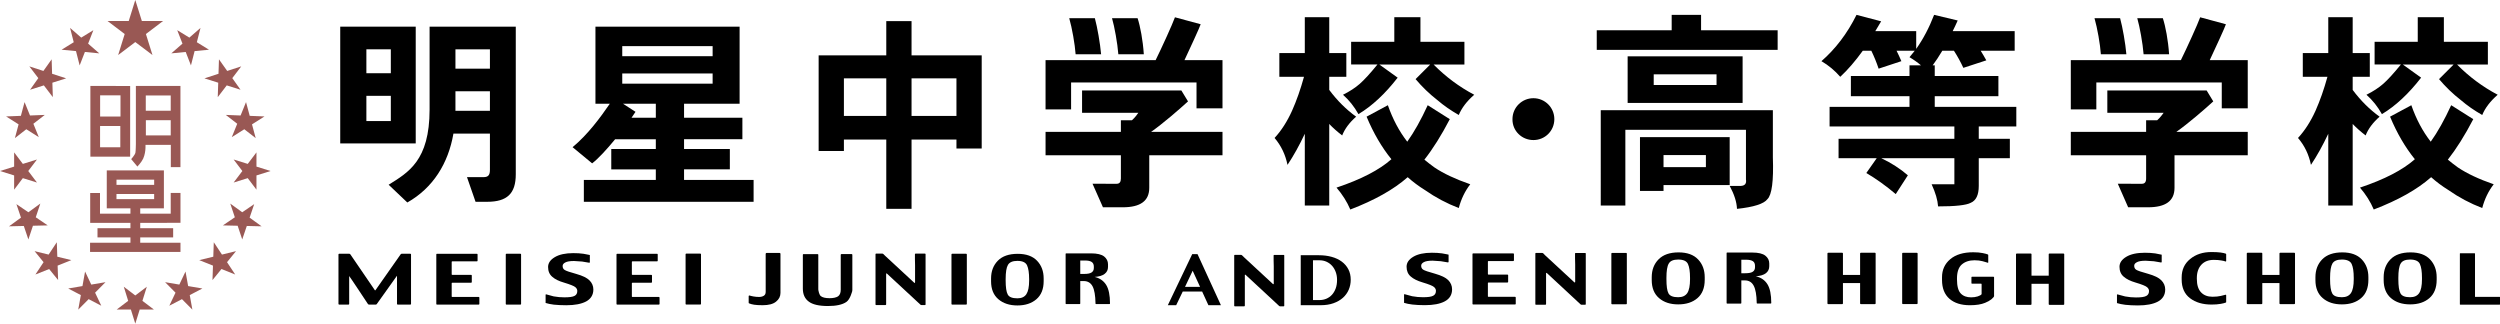 <?xml version="1.0" encoding="utf-8"?>
<!-- Generator: Adobe Illustrator 15.1.0, SVG Export Plug-In . SVG Version: 6.00 Build 0)  -->
<!DOCTYPE svg PUBLIC "-//W3C//DTD SVG 1.1//EN" "http://www.w3.org/Graphics/SVG/1.1/DTD/svg11.dtd">
<svg version="1.1" id="レイヤー_1" xmlns="http://www.w3.org/2000/svg" xmlns:xlink="http://www.w3.org/1999/xlink" x="0px"
	 y="0px" width="336.775px" height="43.604px" viewBox="0 0 336.775 43.604" enable-background="new 0 0 336.775 43.604"
	 xml:space="preserve">
<polygon fill="#995854" points="-38.096,483.417 -38.096,485.333 -40,485.927 -38.096,486.521 -38.096,488.438 -36.922,486.888 
	-35.019,487.481 -36.195,485.927 -35.019,484.376 -36.922,484.97 "/>
<polygon fill="#995854" points="-36.691,476.644 -36.691,476.644 -37.188,478.497 -39.178,478.575 -37.496,479.644 -37.993,481.497 
	-36.457,480.3 -34.773,481.366 -35.504,479.562 -33.966,478.368 -35.958,478.448 "/>
<polygon fill="#995854" points="-33.043,470.882 -33.043,470.882 -34.154,472.446 -36.048,471.831 -34.839,473.415 -35.951,474.979 
	-34.092,474.392 -32.883,475.978 -32.944,474.03 -31.088,473.444 -32.982,472.827 "/>
<polygon fill="#995854" points="-27.423,466.954 -27.423,466.954 -29.058,467.958 -30.559,466.649 -30.067,468.579 -31.7,469.587 
	-31.7,469.587 -29.763,469.774 -29.27,471.704 -28.564,469.89 -26.628,470.077 -28.129,468.769 "/>
<polygon fill="#995854" points="-37.79,490.39 -37.79,490.39 -37.174,492.208 -38.786,493.378 -36.793,493.329 -36.178,495.147 
	-35.563,493.3 -33.571,493.253 -35.183,492.159 -34.567,490.312 -36.178,491.483 "/>
<polygon fill="#995854" points="-35.341,496.722 -35.341,496.722 -34.13,498.21 -35.231,499.87 -33.381,499.13 -32.171,500.618 
	-32.238,498.671 -30.39,497.931 -32.28,497.472 -32.348,495.522 -33.449,497.185 "/>
<polygon fill="#995854" points="-30.812,501.753 -30.812,501.753 -29.109,502.642 -29.461,504.601 -28.058,503.188 -26.355,504.075 
	-27.19,502.315 -25.787,500.901 -27.706,501.228 -28.539,499.468 -28.891,501.427 "/>
<polygon fill="#995854" points="-19.263,504.591 -21.181,504.591 -21.775,506.495 -22.367,504.591 -24.285,504.591 -22.733,503.417 
	-23.325,501.515 -21.775,502.69 -20.222,501.515 -20.815,503.417 "/>
<polygon fill="#995854" points="-5.452,483.417 -5.452,485.333 -3.549,485.927 -5.452,486.521 -5.452,488.438 -6.627,486.888 
	-8.529,487.481 -7.353,485.927 -8.529,484.376 -6.627,484.97 "/>
<polygon fill="#995854" points="-6.858,476.644 -6.858,476.644 -6.361,478.497 -4.371,478.575 -6.052,479.644 -5.555,481.497 
	-7.091,480.3 -8.775,481.366 -8.043,479.562 -9.582,478.368 -7.589,478.448 "/>
<polygon fill="#995854" points="-10.504,470.882 -10.504,470.882 -9.394,472.446 -7.5,471.831 -8.708,473.415 -7.598,474.979 
	-9.455,474.392 -10.666,475.978 -10.603,474.03 -12.459,473.444 -10.566,472.827 "/>
<polygon fill="#995854" points="-16.125,466.954 -16.125,466.954 -14.49,467.958 -12.989,466.649 -13.482,468.579 -11.848,469.587 
	-11.848,469.587 -13.786,469.774 -14.277,471.704 -14.983,469.89 -16.921,470.077 -15.419,468.769 "/>
<polygon fill="#995854" points="-5.758,490.39 -5.758,490.39 -6.373,492.208 -4.762,493.378 -6.753,493.329 -7.369,495.147 
	-7.985,493.3 -9.976,493.253 -8.364,492.159 -8.983,490.312 -7.37,491.483 "/>
<polygon fill="#995854" points="-8.207,496.722 -8.207,496.722 -9.417,498.21 -8.316,499.87 -10.165,499.13 -11.376,500.618 
	-11.31,498.671 -13.16,497.931 -11.268,497.472 -11.2,495.522 -10.099,497.185 "/>
<polygon fill="#995854" points="-12.736,501.753 -12.736,501.753 -14.439,502.642 -14.086,504.601 -15.489,503.188 -17.192,504.075 
	-16.357,502.315 -17.762,500.901 -15.843,501.228 -15.009,499.468 -14.656,501.427 "/>
<polygon fill="#995854" points="-18.034,465.72 -20.891,465.72 -21.775,462.89 -22.658,465.72 -25.515,465.72 -23.203,467.472 
	-24.085,470.306 -21.775,468.556 -19.46,470.306 -20.345,467.472 "/>
<path fill-rule="evenodd" clip-rule="evenodd" fill="#995854" d="M-27.825,474.468v9.525h5.358v-9.521L-27.825,474.468z
	 M-26.512,475.735h2.743v2.855h-2.743V475.735z M-26.519,479.866h2.726v2.861h-2.726V479.866z M-15.693,474.468v10.939h-1.296
	v-3.004h-3.413c0,0,0.014,0.064,0,0.424c-0.011,0.357-0.087,0.936-0.307,1.424c-0.22,0.486-0.783,1.076-0.783,1.076l-0.834-1
	c0,0,0.5-0.564,0.566-0.859c0.049-0.23,0.063-1.168,0.063-1.168v-7.832H-15.693z M-20.362,475.749h3.36v2.059h-3.36V475.749z
	 M-20.35,479.081h3.348v2.051h-3.348V479.081z M-25.617,485.849h7.695v5.105h-3.188v0.719h4.107v-2.791h1.315v4.027h-5.422v0.723
	h4.436v1.24h-4.436v0.717h5.422v1.238h-12.18v-1.238h5.441v-0.717h-4.439v-1.24h4.437v-0.719h-5.42v-4.023h1.32v2.785h4.1v-0.723
	h-3.188V485.849z M-19.232,487.79h-5.076v-0.695h5.076V487.79z M-19.235,489.716h-5.074v-0.689h5.074V489.716z"/>
<path d="M15.281,497.075h-1.169c-0.059,0-0.114,0.031-0.139,0.072l-3.398,4.84c-0.008,0.016-0.023,0.016-0.035,0.016
	c-0.01,0-0.028,0-0.041-0.016l-3.307-4.84c-0.03-0.041-0.087-0.072-0.138-0.072H5.691c-0.056,0-0.096,0.037-0.096,0.088v6.666
	c0,0.051,0.04,0.096,0.096,0.096h1.255c0.05,0,0.092-0.045,0.092-0.096v-3.756c0.028-0.008,2.534,3.783,2.534,3.783
	c0.032,0.031,0.097,0.068,0.141,0.068h0.899c0.05,0,0.11-0.027,0.14-0.068l2.708-3.797c0.02-0.012,0.021-0.008,0.021,0.014v3.756
	c0,0.051,0.042,0.096,0.098,0.096h1.702c0.054,0,0.089-0.045,0.089-0.096v-6.666C15.37,497.112,15.334,497.075,15.281,497.075"/>
<path d="M24.488,502.894h-3.574c-0.041,0-0.067-0.037-0.067-0.068v-1.781c0-0.033,0.026-0.066,0.067-0.066h2.551
	c0.049,0,0.09-0.045,0.09-0.094v-0.879c0-0.051-0.041-0.09-0.09-0.09h-2.551c-0.041,0-0.067-0.035-0.067-0.072v-1.674
	c0-0.035,0.026-0.072,0.067-0.072h3.33c0.047,0,0.09-0.041,0.09-0.086v-0.846c0-0.053-0.043-0.09-0.09-0.09h-5.383
	c-0.047,0-0.086,0.037-0.086,0.09v6.666c0,0.049,0.039,0.094,0.086,0.094h5.627c0.056,0,0.088-0.045,0.088-0.094v-0.842
	C24.576,502.935,24.544,502.894,24.488,502.894"/>
<path d="M30.111,497.075h-1.892c-0.052,0-0.087,0.037-0.087,0.088v6.666c0,0.051,0.035,0.096,0.087,0.096h1.892
	c0.046,0,0.084-0.045,0.084-0.096v-6.666C30.195,497.112,30.157,497.075,30.111,497.075"/>
<path d="M37.646,499.798c-0.868-0.236-1.41-0.424-1.584-0.545c-0.184-0.115-0.27-0.295-0.27-0.529c0-0.201,0.118-0.354,0.363-0.48
	c0.242-0.131,0.623-0.193,1.17-0.193l1.09,0.072l0.948,0.16c0.023,0.002,0.049,0,0.07-0.016c0.019-0.006,0.025-0.035,0.025-0.057
	v-0.965c0,0-0.057-0.012-0.128-0.027c-0.098-0.018-0.213-0.041-0.359-0.07c-0.201-0.041-0.38-0.072-0.38-0.072
	c-0.408-0.061-0.862-0.086-1.377-0.086c-1.048,0-1.888,0.184-2.48,0.543c-0.611,0.361-0.902,0.807-0.902,1.328
	c0,0.557,0.187,0.996,0.563,1.316c0.369,0.326,0.899,0.586,1.572,0.779c0.846,0.256,1.358,0.461,1.535,0.615
	c0.181,0.152,0.264,0.324,0.264,0.516c0,0.316-0.121,0.535-0.366,0.658c-0.248,0.137-0.698,0.199-1.375,0.199
	c-0.46,0-0.946-0.037-1.442-0.129l-0.995-0.271c-0.027-0.008-0.053-0.008-0.069,0.008c-0.017,0.008-0.021,0.039-0.021,0.059v1.092
	c0.3,0.094,0.677,0.174,1.114,0.229c0.467,0.045,1.018,0.08,1.669,0.08c1.139,0,2.036-0.172,2.677-0.512
	c0.636-0.348,0.973-0.889,0.973-1.613c0-0.469-0.18-0.893-0.53-1.234C39.058,500.31,38.482,500.036,37.646,499.798"/>
<path d="M48.755,502.894h-3.57c-0.038,0-0.067-0.037-0.067-0.068v-1.781c0-0.033,0.029-0.066,0.067-0.066h2.552
	c0.051,0,0.093-0.045,0.093-0.094v-0.879c0-0.051-0.042-0.09-0.093-0.09h-2.552c-0.044,0-0.067-0.035-0.067-0.072v-1.674
	c0-0.031,0.029-0.072,0.067-0.072h3.328c0.045,0,0.089-0.041,0.089-0.086v-0.846c0-0.053-0.044-0.09-0.089-0.09h-5.374
	c-0.053,0-0.09,0.037-0.09,0.09v6.666c0,0.049,0.037,0.094,0.09,0.094h5.616c0.054,0,0.094-0.045,0.094-0.094v-0.842
	C48.849,502.935,48.809,502.894,48.755,502.894"/>
<path d="M65.138,497.091v-0.01v-0.027h-0.003c-0.018-0.053-0.069-0.094-0.125-0.094h-1.734c-0.061,0-0.106,0.041-0.122,0.094h-0.008
	v0.027c0,0.004-0.002,0.008-0.002,0.008v2.654c0,0.004,0.002,0.006,0.002,0.01v2.461c0,0.244-0.09,0.42-0.263,0.523
	c-0.177,0.105-0.385,0.156-0.631,0.156c-0.247,0-0.5-0.023-0.752-0.068c-0.252-0.043-0.381-0.082-0.537-0.127
	c0,0-0.012-0.006-0.015-0.006c-0.053,0-0.093,0.041-0.093,0.09v0.895c0,0.045,0.029,0.076,0.071,0.084
	c0.174,0.076,0.392,0.133,0.673,0.18c0.286,0.043,0.665,0.064,1.144,0.064c0.802,0,1.406-0.154,1.799-0.48
	c0.401-0.32,0.596-0.715,0.596-1.178v-2.598v-0.006V497.091z"/>
<path d="M84.61,497.056h-1.28c-0.045,0-0.08,0.035-0.08,0.076v0.637l0.018,0.832v2.322c-0.008,0.029-0.014,0.086-0.055,0.086
	c-0.021,0-0.041-0.012-0.045-0.02l-3.931-3.641l-0.244-0.24c-0.072-0.055-0.117-0.055-0.157-0.055H78.02
	c-0.045,0-0.079,0.035-0.079,0.072v6.783c0,0.037,0.034,0.074,0.079,0.074h1.272c0.043,0,0.081-0.047,0.081-0.09v-0.109v-4.025
	c0.004-0.01,0.006-0.02,0.025-0.033c0.023-0.014,0.05-0.004,0.074,0.016l4.067,3.77l0.438,0.406c0.05,0.055,0.103,0.066,0.143,0.066
	h0.49c0.042,0,0.073-0.037,0.073-0.074v-6.777C84.683,497.091,84.652,497.056,84.61,497.056"/>
<path d="M90.152,497.075h-1.889c-0.056,0-0.09,0.037-0.09,0.088v6.666c0,0.051,0.034,0.096,0.09,0.096h1.889
	c0.045,0,0.09-0.045,0.09-0.096v-6.666C90.242,497.112,90.197,497.075,90.152,497.075"/>
<path d="M100.592,500.763c0,1.066-0.327,1.873-0.976,2.436c-0.648,0.557-1.5,0.84-2.564,0.84c-1.055,0-1.911-0.283-2.563-0.84
	c-0.655-0.563-0.981-1.361-0.981-2.412v-0.385c0-0.975,0.306-1.771,0.913-2.393c0.61-0.619,1.498-0.924,2.677-0.924
	c1.143,0,2.023,0.314,2.61,0.938c0.592,0.623,0.884,1.416,0.884,2.379V500.763z M98.635,500.675v-0.184
	c0-0.828-0.097-1.449-0.277-1.848c-0.185-0.404-0.621-0.609-1.306-0.609c-0.642,0-1.062,0.182-1.272,0.541
	c-0.208,0.357-0.309,0.996-0.309,1.916v0.164c0,0.924,0.091,1.564,0.282,1.91c0.184,0.344,0.614,0.512,1.299,0.512
	c0.552,0,0.957-0.18,1.207-0.553C98.507,502.147,98.635,501.538,98.635,500.675"/>
<path d="M109.528,503.755c0-1.086-0.171-1.943-0.521-2.494c-0.346-0.549-0.865-0.902-1.548-1.068c0.6-0.037,1.049-0.174,1.35-0.41
	c0.302-0.232,0.451-0.541,0.451-0.93v-0.367c0-0.408-0.174-0.762-0.52-1.043c-0.348-0.279-0.941-0.422-1.77-0.422h-1.509h-0.014
	h-1.822c-0.046,0-0.075,0.033-0.075,0.074v6.684c0,0.043,0.029,0.072,0.075,0.072h1.822c0.039,0,0.074-0.029,0.074-0.072v-3.029
	h0.463c0.542,0,0.942,0.236,1.195,0.709c0.248,0.471,0.379,1.25,0.396,2.264v0.004v0.049c0,0.041,0.029,0.076,0.072,0.076h1.808
	c0.039,0,0.073-0.035,0.073-0.076V503.755z M107.35,498.991c0,0.268-0.101,0.465-0.302,0.6c-0.196,0.135-0.534,0.199-0.995,0.199
	h-0.532v-1.807h0.643c0.387,0,0.688,0.059,0.884,0.186c0.201,0.127,0.302,0.342,0.302,0.637V498.991z"/>
<path d="M54.335,497.054H52.45c-0.056,0-0.095,0.037-0.095,0.088v6.686c0,0.051,0.039,0.09,0.095,0.09h1.885
	c0.055,0,0.097-0.039,0.097-0.09v-6.686C54.433,497.091,54.391,497.054,54.335,497.054"/>
<path d="M74.73,497.12h-1.384c-0.039,0-0.091,0.035-0.091,0.086v4.719c0,0.416-0.122,0.721-0.368,0.891
	c-0.244,0.154-0.629,0.244-1.148,0.244c-0.551,0-0.941-0.102-1.166-0.279c-0.223-0.178-0.321-0.74-0.321-0.752l-0.019-0.162v-4.66
	c0-0.051-0.041-0.086-0.092-0.086h-1.906c-0.041,0-0.083,0.035-0.083,0.086v4.561c0,0.77,0.264,1.361,0.795,1.75
	c0.514,0.393,1.385,0.596,2.588,0.596c1.117,0,1.945-0.182,2.483-0.551c0.528-0.365,0.777-1.449,0.786-1.455l0.015-0.168v-4.732
	C74.819,497.155,74.78,497.12,74.73,497.12"/>
<path d="M153.314,499.761c-0.881-0.236-1.412-0.426-1.595-0.545c-0.184-0.117-0.272-0.295-0.272-0.531
	c0-0.199,0.121-0.355,0.363-0.484c0.247-0.131,0.623-0.195,1.182-0.195l1.089,0.072l0.958,0.16c0.028,0.004,0.051,0,0.074-0.014
	c0.013-0.002,0.025-0.039,0.025-0.059v-0.967c0,0-0.058-0.014-0.133-0.033c-0.1-0.018-0.212-0.041-0.358-0.07
	c-0.2-0.039-0.384-0.072-0.384-0.072c-0.409-0.059-0.868-0.086-1.379-0.086c-1.065,0-1.904,0.184-2.502,0.543
	c-0.613,0.367-0.903,0.813-0.903,1.34c0,0.559,0.188,1.002,0.563,1.322c0.37,0.326,0.907,0.588,1.582,0.787
	c0.85,0.254,1.367,0.463,1.547,0.621c0.174,0.152,0.264,0.322,0.264,0.518c0,0.314-0.125,0.535-0.369,0.66
	c-0.252,0.141-0.704,0.201-1.378,0.201c-0.467,0-0.952-0.039-1.454-0.133l-1.003-0.27c-0.026-0.01-0.049-0.01-0.069,0.004
	c-0.019,0.01-0.022,0.041-0.022,0.061v1.096c0.306,0.098,0.687,0.176,1.118,0.227c0.479,0.055,1.029,0.086,1.679,0.086
	c1.149,0,2.051-0.172,2.689-0.514c0.649-0.346,0.983-0.895,0.983-1.621c0-0.473-0.181-0.896-0.528-1.248
	C154.736,500.274,154.153,500.003,153.314,499.761"/>
<path d="M164.099,502.876h-3.593c-0.043,0-0.072-0.037-0.072-0.068v-1.791c0-0.037,0.029-0.068,0.072-0.068h2.567
	c0.048,0,0.09-0.041,0.09-0.094v-0.885c0-0.047-0.042-0.09-0.09-0.09h-2.567c-0.048,0-0.072-0.033-0.072-0.074v-1.678
	c0-0.033,0.029-0.072,0.072-0.072h3.339c0.048,0,0.099-0.043,0.099-0.088v-0.854c0-0.051-0.051-0.092-0.099-0.092h-5.399
	c-0.052,0-0.088,0.041-0.088,0.092v6.707c0,0.045,0.036,0.088,0.088,0.088h5.653c0.05,0,0.087-0.043,0.087-0.088v-0.852
	C164.186,502.915,164.149,502.876,164.099,502.876"/>
<path d="M173.546,496.97h-1.295c-0.044,0-0.078,0.031-0.078,0.078v0.637l0.02,0.836v2.342c-0.008,0.033-0.016,0.08-0.054,0.08
	c-0.023,0-0.041-0.008-0.052-0.014l-3.957-3.66l-0.242-0.252c-0.076-0.053-0.113-0.051-0.156-0.051h-0.828
	c-0.04,0-0.077,0.035-0.077,0.076v6.826c0,0.041,0.037,0.076,0.077,0.076h1.287c0.041,0,0.08-0.051,0.08-0.094v-0.107v-4.049
	c0.004-0.014,0.01-0.025,0.025-0.035c0.022-0.02,0.049-0.006,0.075,0.01l4.09,3.799l0.442,0.412
	c0.049,0.051,0.103,0.064,0.143,0.064h0.5c0.038,0,0.073-0.035,0.073-0.076v-6.82C173.62,497.001,173.584,496.97,173.546,496.97"/>
<path d="M179.059,496.962h-1.896c-0.059,0-0.097,0.039-0.097,0.092v6.734c0,0.041,0.038,0.09,0.097,0.09h1.896
	c0.056,0,0.092-0.049,0.092-0.09v-6.734C179.151,497.001,179.115,496.962,179.059,496.962"/>
<path d="M189.642,500.597c0,1.072-0.33,1.895-0.979,2.455c-0.657,0.566-1.519,0.842-2.592,0.842c-1.061,0-1.922-0.275-2.578-0.842
	c-0.659-0.561-0.988-1.375-0.988-2.43v-0.389c0-0.98,0.305-1.787,0.923-2.408c0.616-0.623,1.512-0.936,2.691-0.936
	c1.158,0,2.036,0.318,2.631,0.949c0.598,0.629,0.893,1.432,0.893,2.395V500.597z M187.664,500.509v-0.186
	c0-0.836-0.091-1.457-0.278-1.861c-0.182-0.406-0.623-0.607-1.314-0.607c-0.642,0-1.07,0.178-1.274,0.541
	c-0.216,0.359-0.313,1.004-0.313,1.928v0.168c0,0.934,0.088,1.574,0.276,1.918c0.191,0.354,0.623,0.52,1.311,0.52
	c0.562,0,0.965-0.184,1.223-0.559C187.54,501.995,187.664,501.378,187.664,500.509"/>
<path d="M198.607,503.687c0-1.092-0.17-1.955-0.518-2.508c-0.347-0.553-0.869-0.914-1.566-1.07c0.61-0.043,1.061-0.184,1.365-0.418
	c0.299-0.238,0.448-0.551,0.448-0.938v-0.373c0-0.412-0.172-0.764-0.526-1.047c-0.35-0.279-0.939-0.422-1.774-0.422h-1.523
	c-0.004,0-0.006-0.004-0.013-0.004h-1.84c-0.038,0-0.069,0.033-0.069,0.074v6.729c0,0.043,0.031,0.078,0.069,0.078h1.84
	c0.043,0,0.074-0.035,0.074-0.078v-3.047h0.467c0.55,0,0.949,0.238,1.2,0.717c0.253,0.471,0.387,1.252,0.405,2.271v0.012v0.043
	c0,0.043,0.031,0.076,0.069,0.076h1.818c0.044,0,0.073-0.033,0.073-0.076V503.687z M196.416,498.892
	c0,0.271-0.099,0.471-0.301,0.604c-0.204,0.137-0.533,0.201-1.003,0.201h-0.538v-1.82h0.646c0.397,0,0.691,0.063,0.896,0.189
	c0.202,0.129,0.301,0.344,0.301,0.637V498.892z"/>
<path d="M212.571,496.94h-1.898c-0.057,0-0.099,0.039-0.099,0.09v2.893h-2.311v-2.893c0-0.051-0.042-0.09-0.095-0.09h-1.897
	c-0.054,0-0.096,0.039-0.096,0.09v6.734c0,0.045,0.042,0.092,0.096,0.092h1.897c0.053,0,0.095-0.047,0.095-0.092v-2.742h2.311v2.742
	c0,0.045,0.042,0.092,0.099,0.092h1.898c0.055,0,0.096-0.047,0.096-0.092v-6.734C212.667,496.979,212.625,496.94,212.571,496.94"/>
<path d="M237.976,497.048h-1.898c-0.059,0-0.095,0.035-0.095,0.086v2.893h-2.319v-2.893c0-0.051-0.037-0.086-0.092-0.086h-1.893
	c-0.062,0-0.103,0.035-0.103,0.086v6.732c0,0.045,0.041,0.09,0.103,0.09h1.893c0.055,0,0.092-0.045,0.092-0.09v-2.74h2.319v2.74
	c0,0.045,0.036,0.09,0.095,0.09h1.898c0.053,0,0.096-0.045,0.096-0.09v-6.732C238.072,497.083,238.029,497.048,237.976,497.048"/>
<path d="M228.622,502.468v-1.908v-0.002v-0.309c0-0.045-0.038-0.078-0.083-0.078h-2.89c-0.043,0-0.077,0.033-0.077,0.078v0.775
	c0,0.047,0.034,0.084,0.077,0.084h1.221c0.012,0,0.035,0,0.052,0.012c0.016,0.018,0.021,0.029,0.021,0.064v0.014v1.318
	c-0.079,0.113-0.26,0.217-0.524,0.303c-0.266,0.086-0.565,0.127-0.89,0.127c-0.596,0-1.063-0.172-1.399-0.527
	c-0.338-0.352-0.504-0.988-0.504-1.906v-0.1c0-0.883,0.217-1.514,0.646-1.893c0.436-0.381,1.012-0.57,1.727-0.57
	c0.402,0,0.762,0.045,1.07,0.127c0.253,0.068,0.414,0.111,0.58,0.168v0.002c0,0,0.042,0.014,0.091,0.029
	c0,0,0.004,0.002,0.009,0.004c0.004,0.002,0.014,0.004,0.017,0.004c0.061,0.018,0.071-0.037,0.071-0.037s0.003-0.986,0-1.018
	c-0.011-0.031-0.027-0.049-0.04-0.057c-0.163-0.07-0.376-0.123-0.716-0.193c-0.341-0.072-0.763-0.107-1.264-0.107
	c-1.331,0-2.365,0.313-3.101,0.934c-0.738,0.627-1.105,1.434-1.105,2.42v0.375c0,1.111,0.335,1.955,1.003,2.539
	c0.663,0.576,1.583,0.865,2.749,0.865c0.847,0,1.529-0.107,2.05-0.324c0.35-0.141,0.608-0.285,0.832-0.463
	c0.015-0.01,0.03-0.02,0.051-0.041c0.084-0.072,0.161-0.146,0.23-0.23v-0.004c0.013-0.008,0.02-0.018,0.032-0.027
	c0.065-0.074,0.065-0.162,0.065-0.162l-0.002-0.287V502.468z"/>
<path d="M218.232,496.948h-1.905c-0.053,0-0.086,0.041-0.086,0.096v6.711c0,0.047,0.033,0.096,0.086,0.096h1.905
	c0.045,0,0.09-0.049,0.09-0.096v-6.711C218.322,496.989,218.277,496.948,218.232,496.948"/>
<path d="M279.045,500.597c0,1.072-0.329,1.895-0.981,2.455c-0.655,0.566-1.51,0.842-2.59,0.842c-1.063,0-1.92-0.275-2.574-0.842
	c-0.662-0.561-0.988-1.375-0.988-2.43v-0.389c0-0.98,0.307-1.787,0.919-2.408c0.616-0.623,1.51-0.936,2.694-0.936
	c1.158,0,2.033,0.318,2.632,0.949c0.593,0.629,0.889,1.432,0.889,2.395V500.597z M277.073,500.509v-0.186
	c0-0.836-0.094-1.457-0.279-1.861c-0.184-0.406-0.624-0.607-1.319-0.607c-0.642,0-1.066,0.178-1.279,0.541
	c-0.206,0.359-0.311,1.004-0.311,1.928v0.168c0,0.934,0.096,1.574,0.288,1.918c0.183,0.354,0.622,0.52,1.302,0.52
	c0.564,0,0.969-0.184,1.221-0.559C276.946,501.995,277.073,501.378,277.073,500.509"/>
<path d="M288.243,500.597c0,1.072-0.333,1.895-0.983,2.455c-0.652,0.566-1.513,0.842-2.592,0.842c-1.061,0-1.918-0.275-2.578-0.842
	c-0.652-0.561-0.986-1.375-0.986-2.43v-0.389c0-0.98,0.306-1.787,0.921-2.408c0.614-0.623,1.509-0.936,2.692-0.936
	c1.162,0,2.041,0.318,2.639,0.949c0.592,0.629,0.888,1.432,0.888,2.395V500.597z M286.264,500.509v-0.186
	c0-0.836-0.091-1.457-0.278-1.861c-0.182-0.406-0.63-0.607-1.318-0.607c-0.645,0-1.064,0.178-1.274,0.541
	c-0.213,0.359-0.313,1.004-0.313,1.928v0.168c0,0.934,0.093,1.574,0.287,1.918c0.184,0.354,0.615,0.52,1.3,0.52
	c0.564,0,0.968-0.184,1.22-0.559C286.136,501.995,286.264,501.378,286.264,500.509"/>
<path d="M250.466,503.601c-0.023,0.004-0.043,0.02-0.065,0.029C250.423,503.62,250.443,503.604,250.466,503.601 M245.473,502.63
	c0.179,0.047,0.443,0.121,0.626,0.166C245.855,502.743,245.629,502.677,245.473,502.63 M249.859,498.046
	c-0.146-0.014-0.341-0.025-0.497-0.035C249.539,498.021,249.695,498.026,249.859,498.046 M249.375,499.776
	c-0.885-0.242-1.424-0.428-1.61-0.549c-0.179-0.119-0.267-0.299-0.267-0.539c0-0.197,0.117-0.35,0.365-0.479
	c0.245-0.133,0.627-0.199,1.183-0.199l1.103,0.072l0.962,0.164c0.02,0,0.045,0,0.063-0.016c0.019-0.006,0.029-0.037,0.029-0.059
	V497.2c0,0-0.06-0.012-0.132-0.027c-0.1-0.021-0.216-0.047-0.363-0.072c-0.196-0.041-0.381-0.076-0.381-0.076
	c-0.413-0.057-0.876-0.088-1.389-0.088c-1.07,0-1.912,0.184-2.509,0.547c-0.615,0.371-0.912,0.818-0.912,1.344
	c0,0.563,0.188,1.012,0.567,1.332c0.372,0.33,0.91,0.59,1.592,0.791c0.853,0.252,1.369,0.461,1.549,0.621
	c0.179,0.15,0.27,0.324,0.27,0.52c0,0.314-0.127,0.539-0.375,0.666c-0.244,0.137-0.701,0.201-1.385,0.201
	c-0.469,0-0.957-0.043-1.46-0.137l-1.002-0.27c-0.026-0.012-0.056-0.012-0.073,0.004c-0.021,0.012-0.022,0.041-0.022,0.063v1.1
	c0.306,0.1,0.686,0.172,1.127,0.232c0.474,0.049,1.026,0.084,1.69,0.084c1.143,0,2.053-0.172,2.699-0.518
	c0.645-0.352,0.982-0.898,0.982-1.627c0-0.479-0.18-0.9-0.533-1.25C250.802,500.296,250.222,500.019,249.375,499.776"/>
<path d="M256.545,498.552c0.404-0.436,0.958-0.652,1.674-0.652c0.387,0,0.718,0.025,1,0.076c0.277,0.047,0.399,0.068,0.559,0.131
	c0.011,0.006,0.024,0.014,0.04,0.014c0.043,0,0.071-0.037,0.071-0.076v-0.91c0-0.027-0.015-0.053-0.035-0.066
	c-0.184-0.066-0.395-0.119-0.726-0.164c-0.33-0.041-0.743-0.061-1.23-0.061c-1.153,0-2.101,0.311-2.862,0.938
	c-0.765,0.625-1.143,1.449-1.143,2.484v0.277c0,1.109,0.378,1.949,1.122,2.518c0.753,0.574,1.72,0.857,2.905,0.857
	c0.465,0,0.878-0.031,1.236-0.094c0.351-0.068,0.548-0.113,0.682-0.176c0.032-0.01,0.051-0.033,0.051-0.072v-0.908
	c0-0.041-0.028-0.076-0.071-0.076c-0.011,0-0.022,0.004-0.033,0.008c-0.176,0.057-0.322,0.092-0.628,0.158
	c-0.309,0.07-0.677,0.109-1.118,0.109c-0.646,0-1.164-0.199-1.535-0.594c-0.375-0.393-0.567-0.998-0.567-1.82v-0.096
	C255.936,499.587,256.144,498.985,256.545,498.552"/>
<path d="M269.064,496.94h-1.899c-0.059,0-0.097,0.039-0.097,0.09v2.893h-2.314v-2.893c0-0.051-0.036-0.09-0.096-0.09h-1.892
	c-0.061,0-0.102,0.039-0.102,0.09v6.734c0,0.045,0.041,0.092,0.102,0.092h1.892c0.06,0,0.096-0.047,0.096-0.092v-2.742h2.314v2.742
	c0,0.045,0.038,0.092,0.097,0.092h1.899c0.05,0,0.098-0.047,0.098-0.092v-6.734C269.162,496.979,269.114,496.94,269.064,496.94"/>
<path d="M296.729,502.878h-3.321v-5.816c0-0.025-0.028-0.053-0.053-0.053h-1.939c-0.029,0-0.047,0.027-0.047,0.053v6.818
	c0,0.029,0.018,0.049,0.047,0.049h5.313c0.027,0,0.046-0.02,0.046-0.049v-0.955C296.775,502.899,296.756,502.878,296.729,502.878"/>
<path d="M121.318,497.124l3.152,6.879h-1.687l-0.842-1.84h-2.613l-0.884,1.84h-1.126l3.286-6.879H121.318z M119.634,501.536h2.028
	l-0.998-2.176L119.634,501.536z"/>
<path d="M135.224,497.272h2.441c0.627,0,1.204,0.072,1.729,0.219c0.528,0.146,0.979,0.359,1.36,0.643
	c0.379,0.283,0.675,0.627,0.885,1.037c0.213,0.41,0.317,0.879,0.317,1.404c0,0.473-0.089,0.918-0.266,1.336
	c-0.179,0.416-0.439,0.781-0.782,1.09c-0.345,0.309-0.767,0.553-1.266,0.732c-0.5,0.18-1.073,0.27-1.719,0.27h-2.701V497.272z
	 M136.871,503.312h0.881c0.324,0,0.631-0.059,0.915-0.178c0.287-0.121,0.537-0.297,0.754-0.527c0.213-0.232,0.383-0.518,0.508-0.855
	c0.125-0.336,0.186-0.725,0.186-1.162c0-0.377-0.059-0.727-0.175-1.047c-0.115-0.322-0.279-0.604-0.489-0.84
	c-0.21-0.234-0.459-0.42-0.749-0.551c-0.289-0.133-0.604-0.199-0.949-0.199h-0.881V503.312z"/>
<path d="M132.93,497.228h-1.281c-0.045,0-0.08,0.033-0.08,0.074v0.637l0.019,0.832v2.322c-0.007,0.031-0.014,0.086-0.056,0.086
	c-0.021,0-0.04-0.01-0.045-0.02l-3.931-3.639l-0.244-0.242c-0.072-0.055-0.117-0.055-0.155-0.055h-0.817
	c-0.045,0-0.079,0.035-0.079,0.074v6.779c0,0.039,0.034,0.076,0.079,0.076h1.272c0.043,0,0.081-0.047,0.081-0.09v-0.111v-4.021
	c0.003-0.01,0.006-0.021,0.023-0.033c0.023-0.016,0.053-0.006,0.075,0.014l4.068,3.77l0.437,0.408
	c0.05,0.053,0.103,0.064,0.144,0.064h0.49c0.041,0,0.072-0.037,0.072-0.076v-6.775C133.002,497.261,132.971,497.228,132.93,497.228"
	/>
<path d="M21.353,475.185h4.645v2.633H21.35c0-0.047,0.003-0.092,0.003-0.143V475.185 M21.353,469.532h4.645v2.609h-4.645V469.532z
	 M17.87,477.646c0,6.906-2.891,8.482-5.515,10.131l2.516,2.391c3.456-1.957,5.516-5.256,6.21-9.279h4.917v4.885
	c0,0.715-0.235,0.979-0.868,0.979h-2.221l1.154,3.322h1.55c2.709,0,3.868-1.109,3.868-3.709v-19.881H17.87V477.646z"/>
<path d="M12.648,472.755H9.355v-3.223h3.293V472.755z M12.648,479.198H9.355v-3.4h3.293V479.198z M5.833,482.21h10.169v-15.729
	H5.833V482.21z"/>
<path d="M48.346,478.751h-3.273c0.203-0.287,0.38-0.557,0.536-0.797l-1.685-1.09h4.422V478.751 M43.824,472.79h12.174v1.367H43.824
	V472.79z M43.824,469.104h12.174v1.354H43.824V469.104z M52.149,485.706h6.169v-2.74h-6.169v-1.32h7.858v-2.895h-7.858v-1.887h7.483
	v-10.381H40.213v10.381h1.933c-1.271,1.861-2.978,4.164-5.013,5.852c0,0.002,2.636,2.178,2.636,2.178
	c0.831-0.633,1.99-1.9,3.097-3.248c1.99-0.004,5.322-0.004,5.48,0v1.32h-6.001v2.74h6.001v1.42H38.65v2.947h22.867v-2.947h-9.368
	V485.706z"/>
<path d="M88.844,481.688h-6.05v9.334h-3.403v-9.334h-5.709v1.541h-3.403v-12.881h9.112v-4.613h3.403v4.613h9.451v12.547h-3.401
	V481.688z M79.391,473.444h-5.709v5.063h5.709V473.444z M88.844,473.444h-6.05v5.063h6.05V473.444z"/>
<path d="M185.192,464.892h3.96v2.076h10.315v2.641h-24.369v-2.641h10.094V464.892z M183.787,477.735h15.036v6.352
	c0.11,3.166-0.134,5.041-0.729,5.625c-0.471,0.635-1.837,1.072-4.105,1.314c-0.037-0.916-0.364-1.945-0.982-3.092h1.517
	c0.54-0.033,0.767-0.324,0.674-0.869v-6.686h-16.247v10.197h-3.314v-12.842H183.787z M179.259,470.481h15.488v6.271h-15.488V470.481
	z M180.921,481.364h12.084v6.459h-8.912v0.789h-3.172V481.364z M191.235,472.899h-8.463v1.438h8.463V472.899z M184.093,485.407
	h5.708v-1.631h-5.708V485.407z"/>
<path d="M210.092,464.892l3.318,0.871c-0.264,0.449-0.523,0.891-0.788,1.32h5.51v2.391c0.932-1.311,1.741-2.84,2.413-4.582
	l3.176,0.758c-0.225,0.506-0.445,0.984-0.674,1.434h8.35v2.643h-4.58c0.259,0.412,0.515,0.844,0.759,1.293l-3.092,1.012
	c-0.374-0.805-0.794-1.572-1.267-2.305h-1.57c-0.435,0.732-0.867,1.389-1.296,1.963h0.279v1.436h8.575v2.727h-8.575v1.434h10.989
	v2.643h-5.059v1.658h4.188v2.615h-4.188v3.734c0,1.221-0.366,1.979-1.096,2.281c-0.597,0.316-2.061,0.477-4.384,0.477
	c-0.057-0.844-0.347-1.838-0.868-2.979h3.063V484.2h-9.841c1.37,0.656,2.561,1.424,3.575,2.305l-1.633,2.529
	c-1.331-1.127-2.652-2.068-3.963-2.84l1.401-1.994h-5.14v-2.615h15.6v-1.658h-16.81v-2.643h10.765v-1.434h-7.896v-2.727h7.896
	v-1.436h1.546c-0.484-0.408-1.004-0.775-1.546-1.092c0.244-0.285,0.478-0.576,0.704-0.871h-2.447
	c0.227,0.447,0.438,0.914,0.648,1.404l-3.065,1.01c-0.28-0.842-0.61-1.648-0.982-2.414h-1.151c-1.014,1.404-2.024,2.574-3.035,3.512
	c-0.735-0.842-1.578-1.549-2.534-2.107C207.28,469.46,208.857,467.382,210.092,464.892"/>
<path d="M132.34,470.034h3.43v-4.832h3.293v4.832h2.301v3.203h-2.301v1.768c1.082,1.447,2.291,2.645,3.622,3.602
	c-0.9,0.789-1.527,1.631-1.881,2.529c-0.659-0.506-1.24-1.021-1.741-1.545v10.986h-3.293v-9.668
	c-0.731,1.559-1.507,2.953-2.331,4.189c-0.282-1.387-0.862-2.596-1.742-3.625c0.918-0.992,1.704-2.221,2.361-3.682
	c0.596-1.33,1.131-2.852,1.603-4.555h-3.32V470.034z"/>
<path d="M158.058,487.714c-0.711,0.918-1.227,1.986-1.547,3.201c-1.607-0.617-3.128-1.42-4.549-2.416
	c-0.844-0.523-1.623-1.105-2.336-1.742l-0.027,0.029c-1.856,1.629-4.424,3.074-7.699,4.328c-0.448-1.049-1.068-2.033-1.859-2.949
	c3.303-1.104,5.766-2.383,7.395-3.826c-1.291-1.592-2.411-3.5-3.343-5.732l2.867-1.543c0.655,1.871,1.524,3.512,2.612,4.914
	c0.934-1.311,1.854-2.947,2.756-4.914l2.975,1.879c-1.141,2.193-2.285,4.012-3.423,5.453c0.428,0.357,0.876,0.703,1.342,1.041
	C154.44,486.261,156.054,487.019,158.058,487.714"/>
<path d="M158.594,475.655c-0.995,0.863-1.688,1.771-2.083,2.727c-1.088-0.621-2.04-1.285-2.866-1.994
	c-1.084-0.844-2.067-1.791-2.952-2.84l1.971-1.969h-6.857l2.47,1.773c-1.682,2.172-3.443,3.811-5.282,4.914
	c-0.563-1.01-1.254-1.879-2.079-2.611c0.9-0.449,1.646-0.938,2.249-1.463c0.616-0.541,1.415-1.412,2.389-2.613h-3.543v-3.063h5.816
	v-3.314h3.521v3.314h5.924v3.063h-4.156C154.744,473.228,156.571,474.587,158.594,475.655"/>
<path d="M270.209,470.034h3.432v-4.832h3.289v4.832h2.305v3.203h-2.305v1.768c1.085,1.447,2.293,2.645,3.625,3.602
	c-0.898,0.789-1.528,1.631-1.882,2.529c-0.658-0.506-1.236-1.021-1.743-1.545v10.986h-3.289v-9.668
	c-0.733,1.559-1.509,2.953-2.333,4.189c-0.281-1.387-0.86-2.596-1.744-3.625c0.922-0.992,1.706-2.221,2.367-3.682
	c0.591-1.33,1.13-2.852,1.599-4.555h-3.32V470.034z"/>
<path d="M295.929,487.714c-0.713,0.918-1.228,1.986-1.548,3.201c-1.606-0.617-3.128-1.42-4.546-2.416
	c-0.846-0.523-1.625-1.105-2.338-1.742l-0.029,0.029c-1.854,1.629-4.42,3.074-7.7,4.328c-0.444-1.049-1.066-2.033-1.856-2.949
	c3.3-1.104,5.767-2.383,7.393-3.826c-1.289-1.592-2.409-3.5-3.34-5.732l2.866-1.543c0.651,1.871,1.525,3.512,2.613,4.914
	c0.935-1.311,1.854-2.947,2.755-4.914l2.976,1.879c-1.142,2.193-2.29,4.012-3.426,5.453c0.431,0.357,0.877,0.703,1.343,1.041
	C292.313,486.261,293.923,487.019,295.929,487.714"/>
<path d="M296.463,475.655c-0.992,0.863-1.688,1.771-2.082,2.727c-1.089-0.621-2.039-1.285-2.863-1.994
	c-1.086-0.844-2.068-1.791-2.956-2.84l1.969-1.969h-6.853l2.471,1.773c-1.684,2.172-3.443,3.811-5.281,4.914
	c-0.565-1.01-1.257-1.879-2.083-2.611c0.901-0.449,1.646-0.938,2.25-1.463c0.617-0.541,1.416-1.412,2.388-2.613h-3.541v-3.063h5.813
	v-3.314h3.519v3.314h5.928v3.063h-4.157C292.614,473.228,294.442,474.587,296.463,475.655"/>
<path d="M108.329,470.196c-0.127-1.461-0.505-3.623-0.84-4.857h-3.453c0.388,1.352,0.765,3.518,0.861,4.857H108.329"/>
<path d="M114.083,470.196c-0.124-1.887-0.479-3.764-0.839-4.857h-3.444c0.333,1.141,0.735,3.373,0.851,4.857H114.083"/>
<path d="M119.559,470.993c0.66-1.391,2.094-4.514,2.184-4.836c0.015,0.002-3.465-0.939-3.465-0.939
	c-0.335,0.936-1.795,4.141-2.605,5.775h-14.827v6.635h3.441v-3.633h16.896v3.484h3.499v-6.486H119.559"/>
<path d="M120.037,476.55l-0.896-1.473h-13.376v3.008h7.582c-0.176,0.236-0.426,0.621-0.865,1.006c-0.331,0-1.488-0.004-1.488-0.004
	v1.572h-10.147v3.152h10.147v3.129c0,0.469-0.185,0.707-0.566,0.707c-0.368,0-3.253-0.002-3.253-0.002l1.404,3.17h2.667
	c2.371,0,3.571-0.85,3.571-2.627v-4.377h9.866v-3.152h-9.623C116.634,479.556,118.848,477.638,120.037,476.55"/>
<path d="M246.443,470.196c-0.125-1.461-0.506-3.623-0.843-4.857h-3.45c0.386,1.352,0.767,3.518,0.857,4.857H246.443"/>
<path d="M252.198,470.196c-0.125-1.887-0.481-3.764-0.843-4.857h-3.444c0.33,1.141,0.738,3.373,0.853,4.857H252.198"/>
<path d="M257.672,470.993c0.66-1.391,2.098-4.514,2.18-4.836c0.02,0.002-3.466-0.939-3.466-0.939
	c-0.332,0.936-1.794,4.141-2.602,5.775h-14.826v6.635h3.44v-3.633h16.896v3.484h3.5v-6.486H257.672"/>
<path d="M258.15,476.55l-0.895-1.473h-13.377v3.008h7.584c-0.18,0.236-0.43,0.621-0.87,1.006c-0.328,0-1.488-0.004-1.488-0.004
	v1.572h-10.146v3.152h10.146v3.129c0,0.469-0.186,0.707-0.563,0.707c-0.37,0-3.251-0.002-3.251-0.002l1.395,3.17h2.675
	c2.369,0,3.569-0.85,3.569-2.627v-4.377h9.865v-3.152h-9.623C254.745,479.556,256.959,477.638,258.15,476.55"/>
<path d="M169.385,478.938c0,1.574-1.249,2.818-2.819,2.818c-1.572,0-2.849-1.244-2.821-2.818c0-1.572,1.275-2.82,2.821-2.82
	C168.111,476.118,169.385,477.366,169.385,478.938"/>
<polygon fill="#995854" points="1.904,20.527 1.904,22.443 0,23.037 1.904,23.631 1.904,25.549 3.078,23.997 4.981,24.591 
	3.805,23.037 4.981,21.485 3.078,22.079 "/>
<polygon fill="#995854" points="3.309,13.754 3.309,13.754 2.813,15.606 0.822,15.686 2.504,16.753 2.007,18.606 3.543,17.41 
	5.227,18.476 4.496,16.672 6.034,15.479 4.042,15.558 "/>
<polygon fill="#995854" points="6.957,7.991 6.957,7.991 5.846,9.557 3.952,8.94 5.161,10.524 4.049,12.09 5.908,11.502 
	7.117,13.087 7.056,11.14 8.912,10.555 7.018,9.938 "/>
<polygon fill="#995854" points="12.577,4.064 12.577,4.064 10.942,5.068 9.441,3.76 9.933,5.689 8.3,6.696 8.3,6.697 10.237,6.884 
	10.73,8.813 11.436,6.999 13.372,7.187 11.871,5.878 "/>
<polygon fill="#995854" points="2.21,27.499 2.21,27.499 2.826,29.317 1.214,30.488 3.207,30.439 3.822,32.257 4.437,30.41 
	6.429,30.363 4.817,29.27 5.433,27.422 3.822,28.593 "/>
<polygon fill="#995854" points="4.659,33.831 4.659,33.831 5.87,35.319 4.769,36.98 6.619,36.239 7.829,37.728 7.762,35.781 
	9.61,35.041 7.72,34.581 7.652,32.633 6.551,34.295 "/>
<polygon fill="#995854" points="9.188,38.863 9.188,38.863 10.891,39.751 10.539,41.711 11.942,40.298 13.645,41.185 12.81,39.425 
	14.213,38.011 12.294,38.337 11.461,36.578 11.109,38.537 "/>
<polygon fill="#995854" points="20.737,41.701 18.819,41.701 18.225,43.604 17.633,41.701 15.715,41.701 17.267,40.527 
	16.675,38.625 18.225,39.801 19.778,38.625 19.185,40.527 "/>
<polygon fill="#995854" points="34.548,20.527 34.548,22.443 36.451,23.037 34.548,23.631 34.548,25.549 33.373,23.997 
	31.471,24.591 32.647,23.037 31.471,21.485 33.373,22.079 "/>
<polygon fill="#995854" points="33.142,13.754 33.142,13.754 33.639,15.606 35.629,15.686 33.948,16.753 34.445,18.606 
	32.909,17.41 31.225,18.476 31.957,16.672 30.418,15.479 32.411,15.558 "/>
<polygon fill="#995854" points="29.496,7.991 29.496,7.991 30.606,9.557 32.5,8.94 31.292,10.524 32.402,12.09 30.545,11.502 
	29.334,13.087 29.397,11.14 27.541,10.555 29.434,9.938 "/>
<polygon fill="#995854" points="23.875,4.064 23.875,4.064 25.51,5.068 27.011,3.76 26.518,5.689 28.152,6.696 28.152,6.697 
	26.214,6.884 25.723,8.813 25.017,6.999 23.079,7.187 24.581,5.878 "/>
<polygon fill="#995854" points="34.242,27.499 34.242,27.499 33.627,29.317 35.238,30.488 33.247,30.439 32.631,32.257 
	32.015,30.41 30.024,30.363 31.636,29.27 31.017,27.422 32.63,28.593 "/>
<polygon fill="#995854" points="31.793,33.831 31.793,33.831 30.583,35.319 31.684,36.98 29.835,36.239 28.624,37.728 28.69,35.781 
	26.84,35.041 28.732,34.581 28.8,32.633 29.901,34.295 "/>
<polygon fill="#995854" points="27.264,38.863 27.264,38.863 25.561,39.751 25.914,41.711 24.511,40.298 22.808,41.185 
	23.643,39.425 22.238,38.011 24.157,38.337 24.991,36.578 25.344,38.537 "/>
<polygon fill="#995854" points="21.966,2.83 19.109,2.83 18.225,0 17.342,2.83 14.485,2.83 16.797,4.582 15.915,7.415 18.225,5.665 
	20.54,7.415 19.655,4.582 "/>
<path fill-rule="evenodd" clip-rule="evenodd" fill="#995854" d="M12.175,11.578v9.525h5.358v-9.521L12.175,11.578z M13.488,12.846
	h2.743V15.7h-2.743V12.846z M13.481,16.976h2.726v2.862h-2.726V16.976z M24.307,11.578v10.938h-1.296v-3.003h-3.413
	c0,0,0.014,0.064,0,0.424c-0.011,0.357-0.087,0.936-0.307,1.423c-0.22,0.486-0.783,1.077-0.783,1.077l-0.834-1.001
	c0,0,0.5-0.563,0.566-0.858c0.049-0.231,0.063-1.168,0.063-1.168v-7.832H24.307z M19.638,12.859h3.36v2.059h-3.36V12.859z
	 M19.65,16.19h3.348v2.051H19.65V16.19z M14.383,22.958h7.695v5.105H18.89v0.719h4.107v-2.79h1.315v4.026H18.89v0.723h4.436v1.24
	H18.89v0.717h5.422v1.238h-12.18v-1.238h5.441v-0.717h-4.439v-1.24h4.437v-0.719h-5.42v-4.023h1.32v2.785h4.1v-0.723h-3.188V22.958z
	 M20.768,24.9h-5.076v-0.696h5.076V24.9z M20.765,26.825h-5.074v-0.688h5.074V26.825z"/>
<path d="M55.281,34.185h-1.169c-0.059,0-0.114,0.031-0.139,0.072l-3.398,4.841c-0.008,0.016-0.023,0.016-0.035,0.016
	c-0.01,0-0.028,0-0.041-0.016l-3.307-4.841c-0.03-0.041-0.087-0.072-0.138-0.072h-1.363c-0.056,0-0.096,0.038-0.096,0.089v6.666
	c0,0.05,0.04,0.095,0.096,0.095h1.255c0.05,0,0.092-0.045,0.092-0.095v-3.756c0.028-0.009,2.534,3.783,2.534,3.783
	c0.032,0.03,0.097,0.067,0.141,0.067h0.899c0.05,0,0.11-0.026,0.14-0.067l2.708-3.797c0.02-0.013,0.021-0.009,0.021,0.014v3.756
	c0,0.05,0.042,0.095,0.098,0.095h1.702c0.054,0,0.089-0.045,0.089-0.095v-6.666C55.37,34.223,55.334,34.185,55.281,34.185"/>
<path d="M64.488,40.003h-3.574c-0.041,0-0.067-0.036-0.067-0.067v-1.781c0-0.033,0.026-0.067,0.067-0.067h2.551
	c0.049,0,0.09-0.045,0.09-0.093v-0.879c0-0.052-0.041-0.09-0.09-0.09h-2.551c-0.041,0-0.067-0.035-0.067-0.073v-1.673
	c0-0.036,0.026-0.072,0.067-0.072h3.33c0.047,0,0.09-0.041,0.09-0.086v-0.847c0-0.052-0.043-0.09-0.09-0.09h-5.383
	c-0.047,0-0.086,0.038-0.086,0.09v6.666c0,0.049,0.039,0.094,0.086,0.094h5.627c0.056,0,0.088-0.045,0.088-0.094v-0.842
	C64.576,40.044,64.544,40.003,64.488,40.003"/>
<path d="M70.111,34.185h-1.892c-0.052,0-0.087,0.038-0.087,0.089v6.666c0,0.05,0.035,0.095,0.087,0.095h1.892
	c0.046,0,0.084-0.045,0.084-0.095v-6.666C70.195,34.223,70.157,34.185,70.111,34.185"/>
<path d="M77.646,36.907c-0.868-0.236-1.41-0.423-1.584-0.545c-0.184-0.115-0.27-0.294-0.27-0.529c0-0.2,0.118-0.354,0.363-0.479
	c0.242-0.131,0.623-0.194,1.17-0.194l1.09,0.072l0.948,0.16c0.023,0.002,0.049,0,0.07-0.016c0.019-0.005,0.025-0.035,0.025-0.057
	v-0.964c0,0-0.057-0.013-0.128-0.028c-0.098-0.017-0.213-0.041-0.359-0.07c-0.201-0.041-0.38-0.072-0.38-0.072
	c-0.408-0.061-0.862-0.086-1.377-0.086c-1.048,0-1.888,0.185-2.48,0.543c-0.611,0.362-0.902,0.808-0.902,1.329
	c0,0.557,0.187,0.995,0.563,1.316c0.369,0.326,0.899,0.586,1.572,0.779c0.846,0.255,1.358,0.461,1.535,0.615
	c0.181,0.152,0.264,0.324,0.264,0.516c0,0.315-0.121,0.534-0.366,0.657c-0.248,0.138-0.698,0.199-1.375,0.199
	c-0.46,0-0.946-0.037-1.442-0.129l-0.995-0.271c-0.027-0.008-0.053-0.008-0.069,0.008c-0.017,0.008-0.021,0.039-0.021,0.059v1.091
	c0.3,0.095,0.677,0.174,1.114,0.229c0.467,0.045,1.018,0.079,1.669,0.079c1.139,0,2.036-0.171,2.677-0.511
	c0.636-0.348,0.973-0.889,0.973-1.613c0-0.469-0.18-0.894-0.53-1.234C79.058,37.42,78.482,37.146,77.646,36.907"/>
<path d="M88.755,40.003h-3.57c-0.038,0-0.067-0.036-0.067-0.067v-1.781c0-0.033,0.029-0.067,0.067-0.067h2.552
	c0.051,0,0.093-0.045,0.093-0.093v-0.879c0-0.052-0.042-0.09-0.093-0.09h-2.552c-0.044,0-0.067-0.035-0.067-0.073v-1.673
	c0-0.032,0.029-0.072,0.067-0.072h3.328c0.045,0,0.089-0.041,0.089-0.086v-0.847c0-0.052-0.044-0.09-0.089-0.09h-5.374
	c-0.053,0-0.09,0.038-0.09,0.09v6.666c0,0.049,0.037,0.094,0.09,0.094h5.616c0.054,0,0.094-0.045,0.094-0.094v-0.842
	C88.849,40.044,88.809,40.003,88.755,40.003"/>
<path d="M105.138,34.2v-0.009v-0.028h-0.003c-0.018-0.053-0.069-0.094-0.125-0.094h-1.734c-0.061,0-0.106,0.041-0.122,0.094h-0.008
	v0.028c0,0.003-0.002,0.007-0.002,0.007v2.654c0,0.005,0.002,0.007,0.002,0.01v2.461c0,0.245-0.09,0.421-0.263,0.523
	c-0.177,0.106-0.385,0.156-0.631,0.156c-0.247,0-0.5-0.022-0.752-0.067c-0.252-0.043-0.381-0.083-0.537-0.128
	c0,0-0.012-0.005-0.015-0.005c-0.053,0-0.093,0.041-0.093,0.09v0.895c0,0.045,0.029,0.075,0.071,0.084
	c0.174,0.075,0.392,0.132,0.673,0.179c0.286,0.043,0.665,0.064,1.144,0.064c0.802,0,1.406-0.154,1.799-0.48
	c0.401-0.32,0.596-0.714,0.596-1.178v-2.597v-0.007V34.2z"/>
<path d="M124.61,34.166h-1.28c-0.045,0-0.08,0.034-0.08,0.075v0.637l0.018,0.832v2.323c-0.008,0.029-0.014,0.085-0.055,0.085
	c-0.021,0-0.041-0.011-0.045-0.019l-3.931-3.641l-0.244-0.241c-0.072-0.055-0.117-0.055-0.157-0.055h-0.816
	c-0.045,0-0.079,0.035-0.079,0.073v6.782c0,0.038,0.034,0.074,0.079,0.074h1.272c0.043,0,0.081-0.047,0.081-0.089v-0.11v-4.025
	c0.004-0.009,0.006-0.02,0.025-0.032c0.023-0.015,0.05-0.005,0.074,0.015l4.067,3.77l0.438,0.407
	c0.05,0.054,0.103,0.065,0.143,0.065h0.49c0.042,0,0.073-0.036,0.073-0.074v-6.777C124.683,34.2,124.652,34.166,124.61,34.166"/>
<path d="M130.152,34.185h-1.889c-0.056,0-0.09,0.038-0.09,0.089v6.666c0,0.05,0.034,0.095,0.09,0.095h1.889
	c0.045,0,0.09-0.045,0.09-0.095v-6.666C130.242,34.223,130.197,34.185,130.152,34.185"/>
<path d="M140.592,37.873c0,1.066-0.327,1.872-0.976,2.435c-0.648,0.558-1.5,0.84-2.564,0.84c-1.055,0-1.911-0.282-2.563-0.84
	c-0.655-0.563-0.981-1.36-0.981-2.412v-0.385c0-0.975,0.306-1.771,0.913-2.392c0.61-0.619,1.498-0.925,2.677-0.925
	c1.143,0,2.023,0.314,2.61,0.938c0.592,0.623,0.884,1.416,0.884,2.378V37.873z M138.635,37.785v-0.185
	c0-0.828-0.097-1.448-0.277-1.847c-0.185-0.405-0.621-0.61-1.306-0.61c-0.642,0-1.062,0.182-1.272,0.542
	c-0.208,0.356-0.309,0.995-0.309,1.915v0.164c0,0.924,0.091,1.565,0.282,1.91c0.184,0.344,0.614,0.513,1.299,0.513
	c0.552,0,0.957-0.18,1.207-0.554C138.507,39.258,138.635,38.647,138.635,37.785"/>
<path d="M149.528,40.864c0-1.086-0.171-1.942-0.521-2.494c-0.346-0.548-0.865-0.901-1.548-1.067c0.6-0.038,1.049-0.175,1.35-0.411
	c0.302-0.232,0.451-0.541,0.451-0.929v-0.367c0-0.409-0.174-0.762-0.52-1.044c-0.348-0.278-0.941-0.421-1.77-0.421h-1.509h-0.014
	h-1.822c-0.046,0-0.075,0.032-0.075,0.073v6.684c0,0.043,0.029,0.073,0.075,0.073h1.822c0.039,0,0.074-0.03,0.074-0.073v-3.028
	h0.463c0.542,0,0.942,0.235,1.195,0.709c0.248,0.47,0.379,1.249,0.396,2.264v0.004v0.048c0,0.041,0.029,0.076,0.072,0.076h1.808
	c0.039,0,0.073-0.035,0.073-0.076V40.864z M147.35,36.101c0,0.269-0.101,0.466-0.302,0.6c-0.196,0.136-0.534,0.2-0.995,0.2h-0.532
	v-1.808h0.643c0.387,0,0.688,0.06,0.884,0.187c0.201,0.126,0.302,0.341,0.302,0.637V36.101z"/>
<path d="M94.335,34.163H92.45c-0.056,0-0.095,0.037-0.095,0.089v6.685c0,0.051,0.039,0.091,0.095,0.091h1.885
	c0.055,0,0.097-0.04,0.097-0.091v-6.685C94.433,34.2,94.391,34.163,94.335,34.163"/>
<path d="M114.73,34.229h-1.384c-0.039,0-0.091,0.036-0.091,0.086v4.72c0,0.416-0.122,0.721-0.368,0.89
	c-0.244,0.155-0.629,0.245-1.148,0.245c-0.551,0-0.941-0.102-1.166-0.279c-0.223-0.179-0.321-0.74-0.321-0.752l-0.019-0.162v-4.661
	c0-0.05-0.041-0.086-0.092-0.086h-1.906c-0.041,0-0.083,0.036-0.083,0.086v4.561c0,0.771,0.264,1.361,0.795,1.75
	c0.514,0.394,1.385,0.597,2.588,0.597c1.117,0,1.945-0.182,2.483-0.551c0.528-0.366,0.777-1.45,0.786-1.455l0.015-0.168v-4.733
	C114.819,34.266,114.78,34.229,114.73,34.229"/>
<path d="M193.314,36.871c-0.881-0.236-1.412-0.426-1.595-0.545c-0.184-0.117-0.272-0.296-0.272-0.531
	c0-0.199,0.121-0.356,0.363-0.484c0.247-0.132,0.623-0.196,1.182-0.196l1.089,0.072l0.958,0.16c0.028,0.004,0.051,0,0.074-0.014
	c0.013-0.002,0.025-0.038,0.025-0.059v-0.967c0,0-0.058-0.014-0.133-0.033c-0.1-0.017-0.212-0.04-0.358-0.069
	c-0.2-0.04-0.384-0.072-0.384-0.072c-0.409-0.059-0.868-0.086-1.379-0.086c-1.065,0-1.904,0.183-2.502,0.543
	c-0.613,0.367-0.903,0.812-0.903,1.339c0,0.56,0.188,1.003,0.563,1.322c0.37,0.327,0.907,0.588,1.582,0.787
	c0.85,0.254,1.367,0.463,1.547,0.622c0.174,0.151,0.264,0.322,0.264,0.517c0,0.315-0.125,0.535-0.369,0.661
	c-0.252,0.141-0.704,0.201-1.378,0.201c-0.467,0-0.952-0.04-1.454-0.133l-1.003-0.271c-0.026-0.009-0.049-0.009-0.069,0.004
	c-0.019,0.01-0.022,0.042-0.022,0.062v1.095c0.306,0.099,0.687,0.176,1.118,0.228c0.479,0.054,1.029,0.085,1.679,0.085
	c1.149,0,2.051-0.172,2.689-0.514c0.649-0.346,0.983-0.894,0.983-1.621c0-0.473-0.181-0.896-0.528-1.248
	C194.736,37.385,194.153,37.113,193.314,36.871"/>
<path d="M204.099,39.985h-3.593c-0.043,0-0.072-0.036-0.072-0.067v-1.791c0-0.038,0.029-0.069,0.072-0.069h2.567
	c0.048,0,0.09-0.041,0.09-0.094V37.08c0-0.047-0.042-0.09-0.09-0.09h-2.567c-0.048,0-0.072-0.034-0.072-0.074v-1.678
	c0-0.034,0.029-0.072,0.072-0.072h3.339c0.048,0,0.099-0.043,0.099-0.088v-0.854c0-0.051-0.051-0.092-0.099-0.092h-5.399
	c-0.052,0-0.088,0.041-0.088,0.092v6.706c0,0.045,0.036,0.089,0.088,0.089h5.653c0.05,0,0.087-0.044,0.087-0.089V40.08
	C204.186,40.025,204.149,39.985,204.099,39.985"/>
<path d="M213.546,34.08h-1.295c-0.044,0-0.078,0.031-0.078,0.077v0.638l0.02,0.835v2.342c-0.008,0.034-0.016,0.081-0.054,0.081
	c-0.023,0-0.041-0.009-0.052-0.015l-3.957-3.66l-0.242-0.251c-0.076-0.053-0.113-0.052-0.156-0.052h-0.828
	c-0.04,0-0.077,0.035-0.077,0.076v6.827c0,0.04,0.037,0.076,0.077,0.076h1.287c0.041,0,0.08-0.051,0.08-0.094v-0.108v-4.049
	c0.004-0.014,0.01-0.025,0.025-0.034c0.022-0.021,0.049-0.007,0.075,0.009l4.09,3.8l0.442,0.411
	c0.049,0.052,0.103,0.065,0.143,0.065h0.5c0.038,0,0.073-0.036,0.073-0.076v-6.821C213.62,34.111,213.584,34.08,213.546,34.08"/>
<path d="M219.059,34.072h-1.896c-0.059,0-0.097,0.038-0.097,0.091v6.734c0,0.042,0.038,0.091,0.097,0.091h1.896
	c0.056,0,0.092-0.049,0.092-0.091v-6.734C219.151,34.11,219.115,34.072,219.059,34.072"/>
<path d="M229.642,37.706c0,1.072-0.33,1.896-0.979,2.455c-0.657,0.566-1.519,0.843-2.592,0.843c-1.061,0-1.922-0.276-2.578-0.843
	c-0.659-0.56-0.988-1.374-0.988-2.43v-0.388c0-0.981,0.305-1.787,0.923-2.409c0.616-0.622,1.512-0.935,2.691-0.935
	c1.158,0,2.036,0.317,2.631,0.949c0.598,0.629,0.893,1.431,0.893,2.395V37.706z M227.664,37.618v-0.185
	c0-0.837-0.091-1.457-0.278-1.862c-0.182-0.405-0.623-0.607-1.314-0.607c-0.642,0-1.07,0.178-1.274,0.542
	c-0.216,0.358-0.313,1.003-0.313,1.928v0.167c0,0.935,0.088,1.574,0.276,1.918c0.191,0.354,0.623,0.521,1.311,0.521
	c0.562,0,0.965-0.185,1.223-0.559C227.54,39.104,227.664,38.487,227.664,37.618"/>
<path d="M238.607,40.796c0-1.092-0.17-1.955-0.518-2.507c-0.347-0.553-0.869-0.914-1.566-1.071c0.61-0.043,1.061-0.183,1.365-0.417
	c0.299-0.238,0.448-0.552,0.448-0.938V35.49c0-0.412-0.172-0.765-0.526-1.047c-0.35-0.28-0.939-0.423-1.774-0.423h-1.523
	c-0.004,0-0.006-0.003-0.013-0.003h-1.84c-0.038,0-0.069,0.032-0.069,0.074v6.728c0,0.043,0.031,0.078,0.069,0.078h1.84
	c0.043,0,0.074-0.035,0.074-0.078v-3.047h0.467c0.55,0,0.949,0.238,1.2,0.718c0.253,0.471,0.387,1.252,0.405,2.271v0.011v0.044
	c0,0.042,0.031,0.076,0.069,0.076h1.818c0.044,0,0.073-0.034,0.073-0.076V40.796z M236.416,36.001c0,0.271-0.099,0.472-0.301,0.604
	c-0.204,0.138-0.533,0.202-1.003,0.202h-0.538v-1.82h0.646c0.397,0,0.691,0.062,0.896,0.188c0.202,0.129,0.301,0.345,0.301,0.638
	V36.001z"/>
<path d="M252.571,34.05h-1.898c-0.057,0-0.099,0.04-0.099,0.09v2.894h-2.311V34.14c0-0.05-0.042-0.09-0.095-0.09h-1.897
	c-0.054,0-0.096,0.04-0.096,0.09v6.735c0,0.045,0.042,0.092,0.096,0.092h1.897c0.053,0,0.095-0.047,0.095-0.092v-2.742h2.311v2.742
	c0,0.045,0.042,0.092,0.099,0.092h1.898c0.055,0,0.096-0.047,0.096-0.092V34.14C252.667,34.09,252.625,34.05,252.571,34.05"/>
<path d="M277.976,34.157h-1.898c-0.059,0-0.095,0.036-0.095,0.086v2.894h-2.319v-2.894c0-0.05-0.037-0.086-0.092-0.086h-1.893
	c-0.062,0-0.103,0.036-0.103,0.086v6.732c0,0.045,0.041,0.091,0.103,0.091h1.893c0.055,0,0.092-0.046,0.092-0.091v-2.74h2.319v2.74
	c0,0.045,0.036,0.091,0.095,0.091h1.898c0.053,0,0.096-0.046,0.096-0.091v-6.732C278.072,34.193,278.029,34.157,277.976,34.157"/>
<path d="M268.622,39.577V37.67v-0.002v-0.309c0-0.045-0.038-0.079-0.083-0.079h-2.89c-0.043,0-0.077,0.034-0.077,0.079v0.775
	c0,0.046,0.034,0.083,0.077,0.083h1.221c0.012,0,0.035,0,0.052,0.012c0.016,0.018,0.021,0.03,0.021,0.064v0.014v1.319
	c-0.079,0.112-0.26,0.217-0.524,0.302c-0.266,0.086-0.565,0.127-0.89,0.127c-0.596,0-1.063-0.171-1.399-0.527
	c-0.338-0.352-0.504-0.987-0.504-1.906v-0.099c0-0.884,0.217-1.515,0.646-1.894c0.436-0.38,1.012-0.57,1.727-0.57
	c0.402,0,0.762,0.046,1.07,0.127c0.253,0.069,0.414,0.112,0.58,0.168v0.003c0,0,0.042,0.014,0.091,0.029
	c0,0,0.004,0.001,0.009,0.003c0.004,0.002,0.014,0.004,0.017,0.004c0.061,0.019,0.071-0.036,0.071-0.036s0.003-0.986,0-1.018
	c-0.011-0.031-0.027-0.05-0.04-0.057c-0.163-0.071-0.376-0.123-0.716-0.193c-0.341-0.072-0.763-0.108-1.264-0.108
	c-1.331,0-2.365,0.313-3.101,0.935c-0.738,0.626-1.105,1.433-1.105,2.419v0.376c0,1.11,0.335,1.954,1.003,2.538
	c0.663,0.576,1.583,0.866,2.749,0.866c0.847,0,1.529-0.107,2.05-0.324c0.35-0.142,0.608-0.286,0.832-0.463
	c0.015-0.01,0.03-0.021,0.051-0.041c0.084-0.072,0.161-0.147,0.23-0.231v-0.003c0.013-0.009,0.02-0.018,0.032-0.027
	c0.065-0.074,0.065-0.163,0.065-0.163l-0.002-0.287V39.577z"/>
<path d="M258.232,34.059h-1.905c-0.053,0-0.086,0.04-0.086,0.095v6.711c0,0.048,0.033,0.096,0.086,0.096h1.905
	c0.045,0,0.09-0.048,0.09-0.096v-6.711C258.322,34.099,258.277,34.059,258.232,34.059"/>
<path d="M319.045,37.706c0,1.072-0.329,1.896-0.981,2.455c-0.655,0.566-1.51,0.843-2.59,0.843c-1.063,0-1.92-0.276-2.574-0.843
	c-0.662-0.56-0.988-1.374-0.988-2.43v-0.388c0-0.981,0.307-1.787,0.919-2.409c0.616-0.622,1.51-0.935,2.694-0.935
	c1.158,0,2.033,0.317,2.632,0.949c0.593,0.629,0.889,1.431,0.889,2.395V37.706z M317.073,37.618v-0.185
	c0-0.837-0.094-1.457-0.279-1.862c-0.184-0.405-0.624-0.607-1.319-0.607c-0.642,0-1.066,0.178-1.279,0.542
	c-0.206,0.358-0.311,1.003-0.311,1.928v0.167c0,0.935,0.096,1.574,0.288,1.918c0.183,0.354,0.622,0.521,1.302,0.521
	c0.564,0,0.969-0.185,1.221-0.559C316.946,39.104,317.073,38.487,317.073,37.618"/>
<path d="M328.243,37.706c0,1.072-0.333,1.896-0.983,2.455c-0.652,0.566-1.513,0.843-2.592,0.843c-1.061,0-1.918-0.276-2.578-0.843
	c-0.652-0.56-0.986-1.374-0.986-2.43v-0.388c0-0.981,0.306-1.787,0.921-2.409c0.614-0.622,1.509-0.935,2.692-0.935
	c1.162,0,2.041,0.317,2.639,0.949c0.592,0.629,0.888,1.431,0.888,2.395V37.706z M326.264,37.618v-0.185
	c0-0.837-0.091-1.457-0.278-1.862c-0.182-0.405-0.63-0.607-1.318-0.607c-0.645,0-1.064,0.178-1.274,0.542
	c-0.213,0.358-0.313,1.003-0.313,1.928v0.167c0,0.935,0.093,1.574,0.287,1.918c0.184,0.354,0.615,0.521,1.3,0.521
	c0.564,0,0.968-0.185,1.22-0.559C326.136,39.104,326.264,38.487,326.264,37.618"/>
<path d="M290.466,40.711c-0.023,0.004-0.043,0.02-0.065,0.029C290.423,40.73,290.443,40.715,290.466,40.711 M285.473,39.74
	c0.179,0.047,0.443,0.12,0.626,0.165C285.855,39.853,285.629,39.787,285.473,39.74 M289.859,35.155
	c-0.146-0.014-0.341-0.024-0.497-0.034C289.539,35.131,289.695,35.137,289.859,35.155 M289.375,36.886
	c-0.885-0.241-1.424-0.427-1.61-0.549c-0.179-0.119-0.267-0.299-0.267-0.538c0-0.198,0.117-0.35,0.365-0.479
	c0.245-0.133,0.627-0.198,1.183-0.198l1.103,0.072l0.962,0.164c0.02,0,0.045,0,0.063-0.017c0.019-0.006,0.029-0.037,0.029-0.058
	v-0.973c0,0-0.06-0.013-0.132-0.027c-0.1-0.022-0.216-0.047-0.363-0.073c-0.196-0.041-0.381-0.075-0.381-0.075
	c-0.413-0.058-0.876-0.088-1.389-0.088c-1.07,0-1.912,0.184-2.509,0.546c-0.615,0.371-0.912,0.819-0.912,1.344
	c0,0.563,0.188,1.012,0.567,1.333c0.372,0.329,0.91,0.59,1.592,0.79c0.853,0.253,1.369,0.462,1.549,0.622
	c0.179,0.15,0.27,0.324,0.27,0.52c0,0.313-0.127,0.539-0.375,0.665c-0.244,0.137-0.701,0.202-1.385,0.202
	c-0.469,0-0.957-0.043-1.46-0.138l-1.002-0.269c-0.026-0.012-0.056-0.012-0.073,0.003c-0.021,0.013-0.022,0.041-0.022,0.063v1.1
	c0.306,0.1,0.686,0.172,1.127,0.231c0.474,0.049,1.026,0.085,1.69,0.085c1.143,0,2.053-0.173,2.699-0.519
	c0.645-0.351,0.982-0.897,0.982-1.627c0-0.478-0.18-0.899-0.533-1.25C290.802,37.406,290.222,37.128,289.375,36.886"/>
<path d="M296.545,35.662c0.404-0.437,0.958-0.653,1.674-0.653c0.387,0,0.718,0.026,1,0.076c0.277,0.048,0.399,0.069,0.559,0.131
	c0.011,0.007,0.024,0.014,0.04,0.014c0.043,0,0.071-0.036,0.071-0.075v-0.911c0-0.027-0.015-0.052-0.035-0.065
	c-0.184-0.067-0.395-0.12-0.726-0.164c-0.33-0.041-0.743-0.062-1.23-0.062c-1.153,0-2.101,0.312-2.862,0.938
	c-0.765,0.625-1.143,1.449-1.143,2.484v0.276c0,1.11,0.378,1.949,1.122,2.519c0.753,0.574,1.72,0.857,2.905,0.857
	c0.465,0,0.878-0.031,1.236-0.094c0.351-0.068,0.548-0.114,0.682-0.176c0.032-0.01,0.051-0.033,0.051-0.073v-0.907
	c0-0.042-0.028-0.076-0.071-0.076c-0.011,0-0.022,0.003-0.033,0.008c-0.176,0.057-0.322,0.092-0.628,0.157
	c-0.309,0.071-0.677,0.109-1.118,0.109c-0.646,0-1.164-0.198-1.535-0.593c-0.375-0.393-0.567-0.998-0.567-1.82v-0.096
	C295.936,36.697,296.144,36.095,296.545,35.662"/>
<path d="M309.064,34.05h-1.899c-0.059,0-0.097,0.04-0.097,0.09v2.894h-2.314V34.14c0-0.05-0.036-0.09-0.096-0.09h-1.892
	c-0.061,0-0.102,0.04-0.102,0.09v6.735c0,0.045,0.041,0.092,0.102,0.092h1.892c0.06,0,0.096-0.047,0.096-0.092v-2.742h2.314v2.742
	c0,0.045,0.038,0.092,0.097,0.092h1.899c0.05,0,0.098-0.047,0.098-0.092V34.14C309.162,34.09,309.114,34.05,309.064,34.05"/>
<path d="M336.729,39.988h-3.321v-5.816c0-0.025-0.028-0.053-0.053-0.053h-1.939c-0.029,0-0.047,0.027-0.047,0.053v6.817
	c0,0.029,0.018,0.05,0.047,0.05h5.313c0.027,0,0.046-0.021,0.046-0.05v-0.954C336.775,40.009,336.756,39.988,336.729,39.988"/>
<path d="M161.318,34.234l3.152,6.878h-1.687l-0.842-1.839h-2.613l-0.884,1.839h-1.126l3.286-6.878H161.318z M159.634,38.646h2.028
	l-0.998-2.176L159.634,38.646z"/>
<path d="M175.224,34.382h2.441c0.627,0,1.204,0.073,1.729,0.219c0.528,0.146,0.979,0.36,1.36,0.644
	c0.379,0.282,0.675,0.627,0.885,1.037c0.213,0.409,0.317,0.878,0.317,1.403c0,0.474-0.089,0.918-0.266,1.337
	c-0.179,0.416-0.439,0.78-0.782,1.089c-0.345,0.31-0.767,0.553-1.266,0.732c-0.5,0.18-1.073,0.27-1.719,0.27h-2.701V34.382z
	 M176.871,40.422h0.881c0.324,0,0.631-0.06,0.915-0.179c0.287-0.121,0.537-0.296,0.754-0.527c0.213-0.232,0.383-0.517,0.508-0.854
	c0.125-0.337,0.186-0.725,0.186-1.162c0-0.378-0.059-0.727-0.175-1.048c-0.115-0.322-0.279-0.603-0.489-0.839
	c-0.21-0.235-0.459-0.42-0.749-0.552c-0.289-0.133-0.604-0.198-0.949-0.198h-0.881V40.422z"/>
<path d="M172.93,34.338h-1.281c-0.045,0-0.08,0.033-0.08,0.074v0.637l0.019,0.832v2.322c-0.007,0.03-0.014,0.085-0.056,0.085
	c-0.021,0-0.04-0.01-0.045-0.019l-3.931-3.64l-0.244-0.241c-0.072-0.056-0.117-0.056-0.155-0.056h-0.817
	c-0.045,0-0.079,0.036-0.079,0.074v6.78c0,0.039,0.034,0.076,0.079,0.076h1.272c0.043,0,0.081-0.047,0.081-0.09v-0.111V37.04
	c0.003-0.01,0.006-0.021,0.023-0.033c0.023-0.016,0.053-0.005,0.075,0.014l4.068,3.771l0.437,0.408
	c0.05,0.052,0.103,0.064,0.144,0.064h0.49c0.041,0,0.072-0.037,0.072-0.076v-6.775C173.002,34.371,172.971,34.338,172.93,34.338"/>
<path d="M61.353,12.295h4.645v2.632H61.35c0-0.047,0.003-0.091,0.003-0.142V12.295 M61.353,6.643h4.645v2.608h-4.645V6.643z
	 M57.87,14.756c0,6.905-2.891,8.482-5.515,10.131l2.516,2.39c3.456-1.957,5.516-5.255,6.21-9.278h4.917v4.885
	c0,0.714-0.235,0.978-0.868,0.978h-2.221l1.154,3.322h1.55c2.709,0,3.868-1.109,3.868-3.708V3.594H57.87V14.756z"/>
<path d="M52.648,9.865h-3.293V6.642h3.293V9.865z M52.648,16.308h-3.293v-3.399h3.293V16.308z M45.833,19.32h10.169V3.591H45.833
	V19.32z"/>
<path d="M88.346,15.86h-3.273c0.203-0.287,0.38-0.556,0.536-0.796l-1.685-1.09h4.422V15.86 M83.824,9.9h12.174v1.367H83.824V9.9z
	 M83.824,6.215h12.174v1.354H83.824V6.215z M92.149,22.815h6.169v-2.74h-6.169v-1.32h7.858V15.86h-7.858v-1.886h7.483V3.594H80.213
	v10.381h1.933c-1.271,1.86-2.978,4.164-5.013,5.852c0,0.001,2.636,2.178,2.636,2.178c0.831-0.633,1.99-1.901,3.097-3.249
	c1.99-0.004,5.322-0.004,5.48,0v1.32h-6.001v2.74h6.001v1.421H78.65v2.946h22.867v-2.946h-9.368V22.815z"/>
<path d="M128.844,18.798h-6.05v9.334h-3.403v-9.334h-5.709v1.542h-3.403V7.458h9.112V2.845h3.403v4.613h9.451v12.548h-3.401V18.798z
	 M119.391,10.554h-5.709v5.063h5.709V10.554z M128.844,10.554h-6.05v5.063h6.05V10.554z"/>
<path d="M225.192,2.001h3.96v2.076h10.315v2.641h-24.369V4.077h10.094V2.001z M223.787,14.846h15.036v6.351
	c0.11,3.167-0.134,5.041-0.729,5.625c-0.471,0.635-1.837,1.072-4.105,1.314c-0.037-0.916-0.364-1.945-0.982-3.092h1.517
	c0.54-0.033,0.767-0.324,0.674-0.869v-6.686h-16.247v10.198h-3.314V14.846H223.787z M219.259,7.592h15.488v6.271h-15.488V7.592z
	 M220.921,18.474h12.084v6.46h-8.912v0.788h-3.172V18.474z M231.235,10.01h-8.463v1.437h8.463V10.01z M224.093,22.518h5.708v-1.631
	h-5.708V22.518z"/>
<path d="M250.092,2.001l3.318,0.872c-0.264,0.448-0.523,0.89-0.788,1.32h5.51v2.391c0.932-1.312,1.741-2.84,2.413-4.583l3.176,0.759
	c-0.225,0.506-0.445,0.984-0.674,1.434h8.35v2.643h-4.58c0.259,0.412,0.515,0.843,0.759,1.293l-3.092,1.011
	c-0.374-0.804-0.794-1.571-1.267-2.304h-1.57c-0.435,0.732-0.867,1.388-1.296,1.963h0.279v1.436h8.575v2.727h-8.575v1.433h10.989
	v2.644h-5.059v1.657h4.188v2.616h-4.188v3.733c0,1.221-0.366,1.979-1.096,2.281c-0.597,0.317-2.061,0.478-4.384,0.478
	c-0.057-0.844-0.347-1.838-0.868-2.979h3.063v-3.513h-9.841c1.37,0.655,2.561,1.424,3.575,2.304l-1.633,2.529
	c-1.331-1.126-2.652-2.068-3.963-2.839l1.401-1.994h-5.14v-2.616h15.6v-1.657h-16.81v-2.644h10.765v-1.433h-7.896v-2.727h7.896
	V8.799h1.546c-0.484-0.408-1.004-0.776-1.546-1.093c0.244-0.284,0.478-0.575,0.704-0.87h-2.447c0.227,0.446,0.438,0.914,0.648,1.403
	l-3.065,1.011c-0.28-0.842-0.61-1.648-0.982-2.414h-1.151c-1.014,1.403-2.024,2.574-3.035,3.511
	c-0.735-0.842-1.578-1.548-2.534-2.107C247.28,6.57,248.857,4.492,250.092,2.001"/>
<path d="M172.34,7.145h3.43V2.313h3.293v4.832h2.301v3.202h-2.301v1.768c1.082,1.448,2.291,2.646,3.622,3.602
	c-0.9,0.79-1.527,1.631-1.881,2.529c-0.659-0.506-1.24-1.021-1.741-1.545v10.987h-3.293V18.02c-0.731,1.558-1.507,2.953-2.331,4.189
	c-0.282-1.387-0.862-2.596-1.742-3.625c0.918-0.993,1.704-2.221,2.361-3.682c0.596-1.331,1.131-2.853,1.603-4.556h-3.32V7.145z"/>
<path d="M198.058,24.823c-0.711,0.918-1.227,1.987-1.547,3.202c-1.607-0.618-3.128-1.421-4.549-2.416
	c-0.844-0.523-1.623-1.105-2.336-1.743l-0.027,0.029c-1.856,1.63-4.424,3.074-7.699,4.328c-0.448-1.049-1.068-2.033-1.859-2.949
	c3.303-1.104,5.766-2.382,7.395-3.826c-1.291-1.592-2.411-3.499-3.343-5.732l2.867-1.543c0.655,1.871,1.524,3.513,2.612,4.915
	c0.934-1.311,1.854-2.947,2.756-4.915l2.975,1.88c-1.141,2.192-2.285,4.011-3.423,5.453c0.428,0.356,0.876,0.703,1.342,1.04
	C194.44,23.37,196.054,24.129,198.058,24.823"/>
<path d="M198.594,12.765c-0.995,0.863-1.688,1.771-2.083,2.727c-1.088-0.621-2.04-1.285-2.866-1.994
	c-1.084-0.843-2.067-1.79-2.952-2.84l1.971-1.969h-6.857l2.47,1.773c-1.682,2.172-3.443,3.812-5.282,4.914
	c-0.563-1.01-1.254-1.879-2.079-2.611c0.9-0.449,1.646-0.937,2.249-1.463c0.616-0.541,1.415-1.412,2.389-2.613h-3.543V5.627h5.816
	V2.313h3.521v3.314h5.924v3.062h-4.156C194.744,10.338,196.571,11.697,198.594,12.765"/>
<path d="M310.209,7.145h3.432V2.313h3.289v4.832h2.305v3.202h-2.305v1.768c1.085,1.448,2.293,2.646,3.625,3.602
	c-0.898,0.79-1.528,1.631-1.882,2.529c-0.658-0.506-1.236-1.021-1.743-1.545v10.987h-3.289V18.02
	c-0.733,1.558-1.509,2.953-2.333,4.189c-0.281-1.387-0.86-2.596-1.744-3.625c0.922-0.993,1.706-2.221,2.367-3.682
	c0.591-1.331,1.13-2.853,1.599-4.556h-3.32V7.145z"/>
<path d="M335.929,24.823c-0.713,0.918-1.228,1.987-1.548,3.202c-1.606-0.618-3.128-1.421-4.546-2.416
	c-0.846-0.523-1.625-1.105-2.338-1.743l-0.029,0.029c-1.854,1.63-4.42,3.074-7.7,4.328c-0.444-1.049-1.066-2.033-1.856-2.949
	c3.3-1.104,5.767-2.382,7.393-3.826c-1.289-1.592-2.409-3.499-3.34-5.732l2.866-1.543c0.651,1.871,1.525,3.513,2.613,4.915
	c0.935-1.311,1.854-2.947,2.755-4.915l2.976,1.88c-1.142,2.192-2.29,4.011-3.426,5.453c0.431,0.356,0.877,0.703,1.343,1.04
	C332.313,23.37,333.923,24.129,335.929,24.823"/>
<path d="M336.463,12.765c-0.992,0.863-1.688,1.771-2.082,2.727c-1.089-0.621-2.039-1.285-2.863-1.994
	c-1.086-0.843-2.068-1.79-2.956-2.84l1.969-1.969h-6.853l2.471,1.773c-1.684,2.172-3.443,3.812-5.281,4.914
	c-0.565-1.01-1.257-1.879-2.083-2.611c0.901-0.449,1.646-0.937,2.25-1.463c0.617-0.541,1.416-1.412,2.388-2.613h-3.541V5.627h5.813
	V2.313h3.519v3.314h5.928v3.062h-4.157C332.614,10.338,334.442,11.697,336.463,12.765"/>
<path d="M148.329,7.306c-0.127-1.46-0.505-3.622-0.84-4.857h-3.453c0.388,1.353,0.765,3.519,0.861,4.857H148.329"/>
<path d="M154.083,7.306c-0.124-1.886-0.479-3.764-0.839-4.857h-3.444c0.333,1.141,0.735,3.374,0.851,4.857H154.083"/>
<path d="M159.559,8.104c0.66-1.392,2.094-4.515,2.184-4.837c0.015,0.003-3.465-0.939-3.465-0.939
	c-0.335,0.936-1.795,4.141-2.605,5.776h-14.827v6.634h3.441v-3.633h16.896v3.484h3.499V8.104H159.559"/>
<path d="M160.037,13.659l-0.896-1.473h-13.376v3.009h7.582c-0.176,0.235-0.426,0.62-0.865,1.006c-0.331,0-1.488-0.004-1.488-0.004
	v1.571h-10.147v3.152h10.147v3.13c0,0.469-0.185,0.707-0.566,0.707c-0.368,0-3.253-0.003-3.253-0.003l1.404,3.17h2.667
	c2.371,0,3.571-0.85,3.571-2.627v-4.377h9.866v-3.152h-9.623C156.634,16.665,158.848,14.748,160.037,13.659"/>
<path d="M286.443,7.306c-0.125-1.46-0.506-3.622-0.843-4.857h-3.45c0.386,1.353,0.767,3.519,0.857,4.857H286.443"/>
<path d="M292.198,7.306c-0.125-1.886-0.481-3.764-0.843-4.857h-3.444c0.33,1.141,0.738,3.374,0.853,4.857H292.198"/>
<path d="M297.672,8.104c0.66-1.392,2.098-4.515,2.18-4.837c0.02,0.003-3.466-0.939-3.466-0.939
	c-0.332,0.936-1.794,4.141-2.602,5.776h-14.826v6.634h3.44v-3.633h16.896v3.484h3.5V8.104H297.672"/>
<path d="M298.15,13.659l-0.895-1.473h-13.377v3.009h7.584c-0.18,0.235-0.43,0.62-0.87,1.006c-0.328,0-1.488-0.004-1.488-0.004v1.571
	h-10.146v3.152h10.146v3.13c0,0.469-0.186,0.707-0.563,0.707c-0.37,0-3.251-0.003-3.251-0.003l1.395,3.17h2.675
	c2.369,0,3.569-0.85,3.569-2.627v-4.377h9.865v-3.152h-9.623C294.745,16.665,296.959,14.748,298.15,13.659"/>
<path d="M209.385,16.048c0,1.574-1.249,2.819-2.819,2.819c-1.572,0-2.849-1.245-2.821-2.819c0-1.571,1.275-2.819,2.821-2.819
	C208.111,13.229,209.385,14.477,209.385,16.048"/>
</svg>

